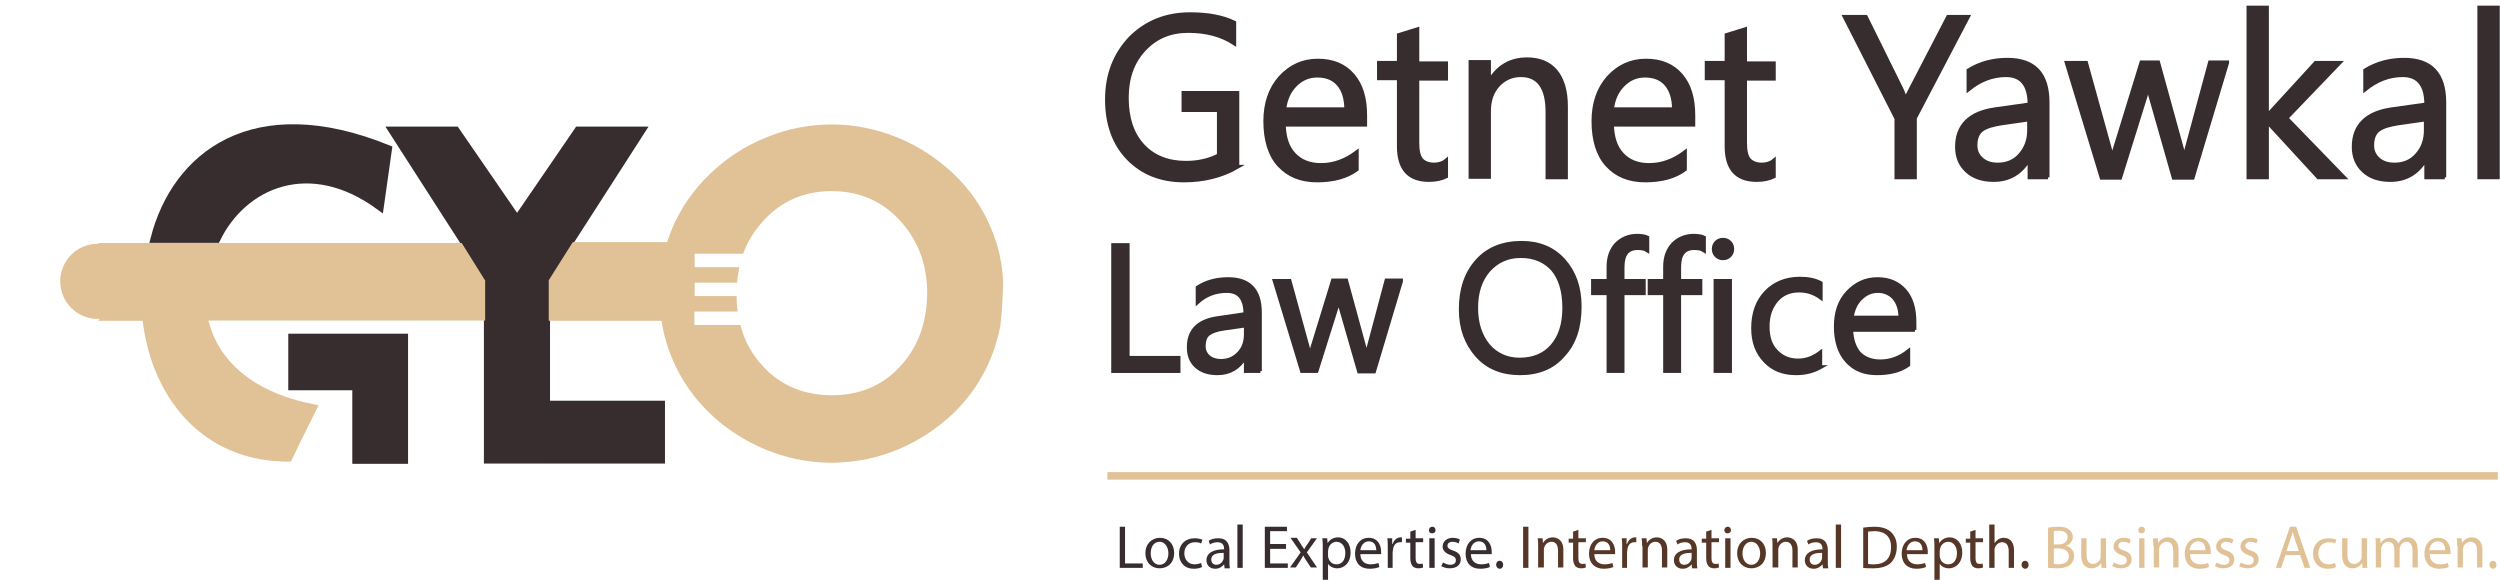 <svg width="332" height="77" viewBox="0 0 332 77" fill="none" xmlns="http://www.w3.org/2000/svg">
<path d="M132.964 37.759C132.928 39.64 132.82 41.486 132.603 43.294C132.856 41.956 133.001 40.581 133.001 39.17C133.001 38.663 132.964 38.193 132.964 37.759Z" fill="#E1C196"/>
<g filter="url(#filter0_d_504_2)">
<path d="M7.993 42.354C10.751 42.354 12.986 40.119 12.986 37.361C12.986 34.604 10.751 32.368 7.993 32.368C5.235 32.368 3 34.604 3 37.361C3 40.119 5.235 42.354 7.993 42.354Z" fill="#E1C196"/>
</g>
<path d="M53.69 44.815V61.096H47.286V51.327H38.783V44.815H53.69Z" fill="#372C2E" stroke="#372C2E" stroke-miterlimit="10"/>
<path d="M72.541 40.835H64.762V61.06H72.541V40.835Z" fill="#372C2E" stroke="#372C2E" stroke-miterlimit="10"/>
<path d="M85.205 17.317L76.087 31.5L72.541 37.072V39.931H64.762V37.072L61.216 31.5L52.099 17.317H60.529L68.67 29.149L76.774 17.317H85.205Z" fill="#372C2E" stroke="#372C2E" stroke-miterlimit="10"/>
<path d="M87.809 53.716H73.518V61.061H87.809V53.716Z" fill="#372C2E" stroke="#372C2E" stroke-miterlimit="10"/>
<path d="M63.929 42.065H27.06C27.893 46.371 30.859 50.423 36.721 52.775C38.168 53.354 39.76 53.824 41.569 54.186L39.471 58.419L38.313 60.807C29.883 60.807 24.238 56.104 21.416 49.808C20.331 47.42 19.679 44.779 19.39 42.101H14.107C14.469 41.667 15.88 40.003 15.88 37.434C15.88 34.865 14.469 33.201 14.107 32.767H61.035L63.929 37.398V42.065Z" fill="#E1C196" stroke="#E1C196" stroke-miterlimit="10"/>
<path d="M51.556 19.777L50.47 27.448C41.099 20.537 32.271 24.517 28.761 31.753H20.476C23.334 20.573 33.682 12.505 51.556 19.777Z" fill="#372C2E" stroke="#372C2E" stroke-miterlimit="10"/>
<path d="M131.155 30.523C130.069 27.882 128.441 25.494 126.307 23.468C124.172 21.442 121.748 19.849 118.998 18.728C117.442 18.077 115.85 17.642 114.222 17.353C112.992 17.136 111.762 17.027 110.495 17.027C107.565 17.027 104.706 17.57 101.92 18.728C99.134 19.849 96.71 21.442 94.612 23.468C92.477 25.53 90.849 27.882 89.727 30.523C89.438 31.21 89.184 31.934 88.967 32.658H76.34L73.373 37.361V42.101H88.28C88.569 44.308 89.221 46.407 90.161 48.397C91.572 51.327 93.562 53.824 96.204 55.922C98.266 57.551 100.509 58.781 102.933 59.649C105.394 60.517 107.89 60.952 110.459 60.952C110.785 60.952 111.146 60.952 111.472 60.916C114.041 60.807 116.501 60.264 118.926 59.287C121.639 58.166 124.099 56.574 126.27 54.511C128.369 52.485 129.961 50.133 131.082 47.456C131.661 46.081 132.059 44.67 132.349 43.223C132.566 41.341 132.674 39.424 132.711 37.506C132.638 35.082 132.096 32.73 131.155 30.523ZM119.902 49.012C118.781 50.206 117.551 51.147 116.14 51.798C114.439 52.594 112.558 52.992 110.495 52.992C106.624 52.992 103.44 51.653 100.98 49.012C99.532 47.456 98.519 45.683 97.94 43.657H91.717V40.871H97.398C97.361 40.545 97.325 40.184 97.325 39.822H91.753V37.036H97.434C97.47 36.674 97.506 36.348 97.579 35.986H91.753V33.2H98.338C98.953 31.645 99.858 30.234 101.052 28.931C103.548 26.217 106.696 24.879 110.495 24.879C113.245 24.879 115.633 25.602 117.732 27.05C118.491 27.592 119.215 28.207 119.866 28.931C122.363 31.645 123.629 34.973 123.629 38.953C123.593 43.006 122.363 46.334 119.902 49.012Z" fill="#E1C196" stroke="#E1C196" stroke-miterlimit="10"/>
<path d="M147.059 63.197H331.714" stroke="#E1C196" stroke-miterlimit="10"/>
<path d="M164.385 22.145C162.27 23.378 159.862 23.965 157.219 23.965C154.165 23.965 151.699 22.967 149.819 21.029C147.94 19.09 147 16.448 147 13.217C147 9.928 148.057 7.226 150.113 5.053C152.227 2.939 154.87 1.882 158.042 1.882C160.391 1.882 162.329 2.234 163.915 2.998V5.758C162.212 4.642 160.156 4.114 157.807 4.114C155.399 4.114 153.461 4.936 151.934 6.58C150.407 8.225 149.643 10.339 149.643 12.982C149.643 15.684 150.348 17.798 151.757 19.325C153.167 20.852 155.105 21.616 157.513 21.616C159.158 21.616 160.626 21.264 161.859 20.617V14.627H157.161V12.336H164.326V22.145H164.385Z" fill="#372C2E" stroke="#372C2E" stroke-width="0.5" stroke-miterlimit="10"/>
<path d="M181.241 16.564H170.493C170.552 18.267 170.963 19.559 171.844 20.499C172.725 21.439 173.9 21.909 175.427 21.909C177.13 21.909 178.716 21.321 180.184 20.206V22.496C178.833 23.494 177.071 23.964 174.898 23.964C172.725 23.964 171.08 23.26 169.847 21.909C168.614 20.558 168.026 18.561 168.026 16.094C168.026 13.745 168.672 11.807 170.023 10.28C171.374 8.811 173.019 8.048 175.016 8.048C177.012 8.048 178.539 8.694 179.655 9.986C180.771 11.278 181.3 13.04 181.3 15.331V16.564H181.241ZM178.774 14.508C178.774 13.099 178.422 11.983 177.776 11.219C177.13 10.456 176.19 10.045 174.957 10.045C173.782 10.045 172.842 10.456 172.02 11.278C171.198 12.1 170.728 13.158 170.552 14.508H178.774Z" fill="#372C2E" stroke="#372C2E" stroke-width="0.5" stroke-miterlimit="10"/>
<path d="M192.047 23.436C191.46 23.73 190.697 23.906 189.757 23.906C187.114 23.906 185.763 22.437 185.763 19.442V10.397H183.12V8.342H185.763V4.641L188.23 3.878V8.4H192.047V10.456H188.23V19.031C188.23 20.029 188.406 20.793 188.758 21.204C189.111 21.615 189.698 21.85 190.462 21.85C191.049 21.85 191.636 21.674 192.047 21.322V23.436Z" fill="#372C2E" stroke="#372C2E" stroke-width="0.5" stroke-miterlimit="10"/>
<path d="M207.965 23.554H205.498V14.861C205.498 11.631 204.323 9.986 201.974 9.986C200.74 9.986 199.742 10.456 198.92 11.337C198.097 12.277 197.745 13.393 197.745 14.803V23.495H195.278V8.224H197.745V10.75H197.804C198.978 8.812 200.623 7.872 202.796 7.872C204.441 7.872 205.733 8.401 206.614 9.458C207.495 10.515 207.965 12.101 207.965 14.098V23.554Z" fill="#372C2E" stroke="#372C2E" stroke-width="0.5" stroke-miterlimit="10"/>
<path d="M224.82 16.564H214.072C214.131 18.267 214.542 19.559 215.423 20.499C216.304 21.439 217.479 21.909 219.006 21.909C220.709 21.909 222.295 21.321 223.763 20.206V22.496C222.412 23.494 220.65 23.964 218.477 23.964C216.304 23.964 214.66 23.26 213.426 21.909C212.193 20.558 211.605 18.561 211.605 16.094C211.605 13.745 212.252 11.807 213.602 10.28C214.953 8.811 216.598 8.048 218.595 8.048C220.592 8.048 222.119 8.694 223.235 9.986C224.35 11.278 224.879 13.04 224.879 15.331V16.564H224.82ZM222.295 14.508C222.295 13.099 221.942 11.983 221.296 11.219C220.65 10.456 219.711 10.045 218.477 10.045C217.303 10.045 216.363 10.456 215.541 11.278C214.718 12.1 214.248 13.158 214.072 14.508H222.295Z" fill="#372C2E" stroke="#372C2E" stroke-width="0.5" stroke-miterlimit="10"/>
<path d="M235.569 23.436C234.982 23.73 234.218 23.906 233.278 23.906C230.635 23.906 229.285 22.437 229.285 19.442V10.397H226.642V8.342H229.285V4.641L231.751 3.878V8.4H235.569V10.456H231.751V19.031C231.751 20.029 231.928 20.793 232.28 21.204C232.632 21.615 233.22 21.85 233.983 21.85C234.57 21.85 235.158 21.674 235.569 21.322V23.436Z" fill="#372C2E" stroke="#372C2E" stroke-width="0.5" stroke-miterlimit="10"/>
<path d="M261.352 2.233L254.304 15.683V23.553H251.838V15.742L244.966 2.233H247.785L252.542 11.866C252.601 11.983 252.777 12.394 253.071 13.158H253.13C253.247 12.805 253.423 12.394 253.717 11.866L258.709 2.233H261.352Z" fill="#372C2E" stroke="#372C2E" stroke-width="0.5" stroke-miterlimit="10"/>
<path d="M271.983 23.553H269.516V21.145H269.457C268.4 22.966 266.814 23.906 264.759 23.906C263.232 23.906 262.057 23.495 261.176 22.672C260.295 21.85 259.884 20.793 259.884 19.501C259.884 16.682 261.587 14.979 264.935 14.509L269.516 13.863C269.516 11.278 268.459 9.986 266.403 9.986C264.582 9.986 262.938 10.632 261.411 11.866V9.34C262.938 8.401 264.641 7.931 266.579 7.931C270.162 7.931 271.924 9.81 271.924 13.628V23.553H271.983ZM269.516 15.86L265.816 16.388C264.7 16.564 263.819 16.799 263.232 17.21C262.644 17.622 262.351 18.326 262.351 19.325C262.351 20.088 262.644 20.676 263.173 21.145C263.701 21.615 264.406 21.85 265.287 21.85C266.521 21.85 267.519 21.439 268.283 20.558C269.046 19.677 269.457 18.62 269.457 17.328V15.86H269.516Z" fill="#372C2E" stroke="#372C2E" stroke-width="0.5" stroke-miterlimit="10"/>
<path d="M295.77 8.342L291.189 23.612H288.663L285.551 12.688C285.433 12.277 285.374 11.807 285.316 11.279H285.257C285.198 11.631 285.14 12.101 284.963 12.688L281.557 23.612H279.09L274.45 8.342H277.034L280.206 19.795C280.323 20.147 280.382 20.617 280.441 21.146H280.558C280.617 20.735 280.676 20.265 280.852 19.736L284.376 8.283H286.608L289.779 19.795C289.897 20.147 289.956 20.617 290.014 21.146H290.132C290.132 20.735 290.249 20.323 290.367 19.795L293.48 8.283H295.77V8.342Z" fill="#372C2E" stroke="#372C2E" stroke-width="0.5" stroke-miterlimit="10"/>
<path d="M311.275 23.553H307.869L301.114 16.212H301.056V23.553H298.589V1H301.056V15.331H301.114L307.516 8.342H310.688L303.64 15.683L311.275 23.553Z" fill="#372C2E" stroke="#372C2E" stroke-width="0.5" stroke-miterlimit="10"/>
<path d="M324.666 23.553H322.2V21.145H322.141C321.084 22.966 319.498 23.906 317.442 23.906C315.915 23.906 314.74 23.495 313.859 22.672C312.978 21.85 312.567 20.793 312.567 19.501C312.567 16.682 314.271 14.979 317.618 14.509L322.2 13.863C322.2 11.278 321.142 9.986 319.087 9.986C317.266 9.986 315.621 10.632 314.094 11.866V9.34C315.621 8.401 317.325 7.931 319.263 7.931C322.846 7.931 324.608 9.81 324.608 13.628V23.553H324.666ZM322.2 15.86L318.499 16.388C317.383 16.564 316.502 16.799 315.915 17.21C315.328 17.622 315.034 18.326 315.034 19.325C315.034 20.088 315.328 20.676 315.856 21.145C316.385 21.615 317.09 21.85 317.971 21.85C319.204 21.85 320.203 21.439 320.966 20.558C321.73 19.736 322.141 18.62 322.141 17.328V15.86H322.2Z" fill="#372C2E" stroke="#372C2E" stroke-width="0.5" stroke-miterlimit="10"/>
<path d="M331.714 23.553H329.247V1H331.714V23.553Z" fill="#372C2E" stroke="#372C2E" stroke-width="0.5" stroke-miterlimit="10"/>
<path d="M156.515 49.279H147.822V32.54H149.76V47.517H156.515V49.279Z" fill="#372C2E" stroke="#372C2E" stroke-width="0.5" stroke-miterlimit="10"/>
<path d="M167.38 49.278H165.442V47.398H165.383C164.561 48.808 163.327 49.572 161.683 49.572C160.508 49.572 159.568 49.278 158.864 48.632C158.159 47.986 157.865 47.163 157.865 46.106C157.865 43.874 159.157 42.582 161.8 42.23L165.383 41.701C165.383 39.646 164.561 38.647 162.916 38.647C161.448 38.647 160.156 39.117 159.04 40.116V38.178C160.215 37.414 161.565 37.062 163.092 37.062C165.912 37.062 167.321 38.53 167.321 41.525V49.278H167.38ZM165.442 43.228L162.564 43.64C161.683 43.757 160.978 43.992 160.567 44.286C160.097 44.579 159.862 45.167 159.862 45.989C159.862 46.576 160.097 47.046 160.508 47.398C160.919 47.751 161.507 47.927 162.153 47.927C163.092 47.927 163.915 47.575 164.502 46.929C165.148 46.282 165.442 45.401 165.442 44.403V43.228Z" fill="#372C2E" stroke="#372C2E" stroke-width="0.5" stroke-miterlimit="10"/>
<path d="M186.057 37.356L182.475 49.337H180.478L178.011 40.762C177.893 40.41 177.835 40.057 177.835 39.646H177.776C177.776 39.94 177.659 40.292 177.541 40.703L174.839 49.279H172.901L169.26 37.297H171.257L173.723 46.283C173.782 46.577 173.841 46.929 173.9 47.34H174.017C174.017 46.988 174.135 46.636 174.252 46.224L177.012 37.238H178.774L181.241 46.283C181.3 46.577 181.359 46.929 181.417 47.34H181.535C181.535 47.047 181.594 46.694 181.711 46.283L184.119 37.238H186.057V37.356Z" fill="#372C2E" stroke="#372C2E" stroke-width="0.5" stroke-miterlimit="10"/>
<path d="M201.857 49.572C199.507 49.572 197.569 48.809 196.159 47.223C194.75 45.637 193.986 43.64 193.986 41.115C193.986 38.413 194.691 36.299 196.159 34.654C197.628 33.01 199.625 32.246 202.091 32.246C204.382 32.246 206.261 33.01 207.671 34.595C209.081 36.181 209.785 38.178 209.785 40.704C209.785 43.464 209.081 45.578 207.612 47.164C206.203 48.809 204.265 49.572 201.857 49.572ZM201.974 34.008C200.212 34.008 198.802 34.654 197.686 35.888C196.571 37.18 196.042 38.824 196.042 40.88C196.042 42.935 196.571 44.58 197.628 45.872C198.685 47.105 200.095 47.752 201.798 47.752C203.618 47.752 205.087 47.164 206.144 45.931C207.201 44.697 207.73 43.053 207.73 40.88C207.73 38.648 207.201 36.945 206.203 35.77C205.204 34.654 203.795 34.008 201.974 34.008Z" fill="#372C2E" stroke="#372C2E" stroke-width="0.5" stroke-miterlimit="10"/>
<path d="M218.771 33.245C218.419 33.01 217.949 32.951 217.479 32.951C216.128 32.951 215.482 33.773 215.482 35.477V37.297H218.301V38.942H215.482V49.279H213.603V38.942H211.547V37.297H213.603V35.418C213.603 34.184 213.955 33.186 214.66 32.423C215.364 31.718 216.304 31.307 217.361 31.307C217.949 31.307 218.419 31.365 218.771 31.542V33.245Z" fill="#372C2E" stroke="#372C2E" stroke-width="0.5" stroke-miterlimit="10"/>
<path d="M226.289 33.245C225.936 33.01 225.466 32.951 224.996 32.951C223.646 32.951 223 33.773 223 35.477V37.297H225.819V38.942H223V49.279H221.12V38.942H219.064V37.297H221.12V35.418C221.12 34.184 221.472 33.186 222.177 32.423C222.882 31.718 223.822 31.307 224.879 31.307C225.466 31.307 225.936 31.365 226.289 31.542V33.245Z" fill="#372C2E" stroke="#372C2E" stroke-width="0.5" stroke-miterlimit="10"/>
<path d="M228.814 34.302C228.462 34.302 228.168 34.184 227.933 33.949C227.699 33.714 227.581 33.421 227.581 33.068C227.581 32.716 227.699 32.422 227.933 32.187C228.168 31.952 228.462 31.835 228.814 31.835C229.167 31.835 229.46 31.952 229.695 32.187C229.93 32.422 230.048 32.716 230.048 33.068C230.048 33.421 229.93 33.714 229.695 33.949C229.46 34.184 229.167 34.302 228.814 34.302ZM229.754 49.279H227.816V37.297H229.754V49.279Z" fill="#372C2E" stroke="#372C2E" stroke-width="0.5" stroke-miterlimit="10"/>
<path d="M241.795 48.749C240.855 49.278 239.798 49.572 238.506 49.572C236.802 49.572 235.452 49.043 234.394 47.927C233.337 46.811 232.809 45.402 232.809 43.581C232.809 41.584 233.396 39.998 234.512 38.824C235.628 37.649 237.155 37.003 239.034 37.003C240.091 37.003 241.031 37.179 241.795 37.59V39.528C240.914 38.882 239.974 38.589 238.917 38.589C237.683 38.589 236.685 39 235.921 39.881C235.158 40.762 234.747 41.937 234.747 43.346C234.747 44.756 235.099 45.871 235.863 46.635C236.626 47.457 237.566 47.868 238.799 47.868C239.857 47.868 240.796 47.516 241.736 46.811V48.749H241.795Z" fill="#372C2E" stroke="#372C2E" stroke-width="0.5" stroke-miterlimit="10"/>
<path d="M254.304 43.816H245.847C245.905 45.167 246.258 46.165 246.904 46.929C247.609 47.633 248.548 47.986 249.723 47.986C251.074 47.986 252.307 47.516 253.423 46.635V48.456C252.366 49.219 250.956 49.572 249.253 49.572C247.55 49.572 246.258 49.043 245.259 47.927C244.261 46.811 243.791 45.284 243.791 43.346C243.791 41.467 244.32 39.939 245.377 38.824C246.434 37.708 247.726 37.062 249.312 37.062C250.898 37.062 252.072 37.59 252.953 38.589C253.834 39.587 254.245 40.997 254.245 42.817V43.816H254.304ZM252.366 42.171C252.366 41.055 252.072 40.233 251.544 39.587C251.015 39 250.31 38.647 249.371 38.647C248.49 38.647 247.726 39 247.08 39.646C246.434 40.292 246.082 41.114 245.905 42.171H252.366Z" fill="#372C2E" stroke="#372C2E" stroke-width="0.5" stroke-miterlimit="10"/>
<path d="M148.703 69.951H149.408V74.826H151.757V75.413H148.703V69.951Z" fill="#372C2E"/>
<path d="M155.927 73.417C155.927 74.885 154.929 75.472 153.989 75.472C152.932 75.472 152.109 74.709 152.109 73.476C152.109 72.183 152.99 71.42 154.048 71.42C155.163 71.42 155.927 72.242 155.927 73.417ZM152.814 73.476C152.814 74.356 153.284 75.003 153.989 75.003C154.694 75.003 155.163 74.356 155.163 73.476C155.163 72.829 154.811 71.948 153.989 71.948C153.167 71.948 152.814 72.712 152.814 73.476Z" fill="#372C2E"/>
<path d="M159.627 75.297C159.451 75.415 159.04 75.532 158.511 75.532C157.337 75.532 156.573 74.71 156.573 73.535C156.573 72.302 157.396 71.48 158.688 71.48C159.099 71.48 159.451 71.597 159.686 71.656L159.51 72.184C159.334 72.067 159.099 72.008 158.688 72.008C157.807 72.008 157.278 72.654 157.278 73.476C157.278 74.357 157.865 74.945 158.629 74.945C159.04 74.945 159.275 74.827 159.51 74.769L159.627 75.297Z" fill="#372C2E"/>
<path d="M162.623 75.415L162.564 74.945C162.329 75.238 161.918 75.532 161.389 75.532C160.626 75.532 160.215 75.003 160.215 74.416C160.215 73.476 161.037 72.948 162.564 72.948V72.889C162.564 72.537 162.447 72.008 161.683 72.008C161.331 72.008 160.92 72.126 160.685 72.302L160.509 71.832C160.802 71.597 161.272 71.48 161.801 71.48C162.975 71.48 163.269 72.302 163.269 73.065V74.534C163.269 74.886 163.269 75.18 163.328 75.473H162.623V75.415ZM162.505 73.418C161.742 73.418 160.861 73.535 160.861 74.299C160.861 74.769 161.155 75.003 161.507 75.003C162.036 75.003 162.329 74.651 162.447 74.357C162.447 74.299 162.505 74.181 162.505 74.123V73.418Z" fill="#372C2E"/>
<path d="M164.326 69.658H165.031V75.414H164.326V69.658Z" fill="#372C2E"/>
<path d="M170.787 72.888H168.673V74.826H171.022V75.413H167.968V69.951H170.904V70.538H168.673V72.242H170.787V72.888Z" fill="#372C2E"/>
<path d="M172.255 71.479L172.784 72.301C172.901 72.536 173.077 72.712 173.195 72.947C173.312 72.712 173.43 72.536 173.606 72.301L174.135 71.479H174.898L173.547 73.358L174.898 75.355H174.076L173.489 74.474C173.312 74.239 173.195 74.004 173.077 73.769C172.96 74.004 172.784 74.239 172.666 74.474L172.079 75.355H171.315L172.725 73.358L171.374 71.42H172.255V71.479Z" fill="#372C2E"/>
<path d="M175.661 72.771C175.661 72.242 175.661 71.89 175.603 71.479H176.249L176.307 72.125C176.601 71.655 177.071 71.361 177.717 71.361C178.657 71.361 179.361 72.184 179.361 73.358C179.361 74.768 178.48 75.473 177.599 75.473C177.071 75.473 176.601 75.238 176.366 74.885V77H175.661V72.771ZM176.366 73.828C176.366 73.945 176.366 74.004 176.425 74.122C176.542 74.592 176.953 74.944 177.482 74.944C178.246 74.944 178.657 74.357 178.657 73.417C178.657 72.653 178.246 71.949 177.482 71.949C177.012 71.949 176.542 72.301 176.425 72.83C176.425 72.947 176.366 73.006 176.366 73.123V73.828Z" fill="#372C2E"/>
<path d="M180.654 73.593C180.654 74.533 181.3 74.944 182.005 74.944C182.533 74.944 182.827 74.826 183.062 74.768L183.18 75.296C182.945 75.414 182.475 75.531 181.887 75.531C180.654 75.531 179.949 74.768 179.949 73.534C179.949 72.301 180.654 71.42 181.77 71.42C183.062 71.42 183.414 72.536 183.414 73.241C183.414 73.358 183.414 73.476 183.414 73.593H180.654ZM182.768 73.064C182.768 72.595 182.592 71.89 181.77 71.89C181.065 71.89 180.713 72.536 180.654 73.064H182.768Z" fill="#372C2E"/>
<path d="M184.295 72.712C184.295 72.242 184.295 71.831 184.236 71.479H184.882V72.242H184.941C185.117 71.714 185.528 71.361 185.998 71.361C186.057 71.361 186.116 71.361 186.174 71.361V72.007C186.116 72.007 186.057 72.007 185.94 72.007C185.411 72.007 185.059 72.36 185 72.947C185 73.065 184.941 73.182 184.941 73.299V75.414H184.295V72.712Z" fill="#372C2E"/>
<path d="M187.995 70.363V71.479H188.994V72.008H187.995V74.122C187.995 74.592 188.113 74.886 188.524 74.886C188.7 74.886 188.876 74.886 188.935 74.827L188.994 75.356C188.876 75.414 188.641 75.473 188.348 75.473C187.995 75.473 187.76 75.356 187.584 75.179C187.408 74.944 187.29 74.592 187.29 74.181V72.067H186.703V71.538H187.29V70.598L187.995 70.363Z" fill="#372C2E"/>
<path d="M190.638 70.421C190.638 70.656 190.462 70.832 190.168 70.832C189.933 70.832 189.757 70.656 189.757 70.421C189.757 70.186 189.933 69.951 190.227 69.951C190.462 69.951 190.638 70.127 190.638 70.421ZM189.816 75.413V71.478H190.52V75.413H189.816Z" fill="#372C2E"/>
<path d="M191.636 74.709C191.871 74.826 192.224 75.003 192.576 75.003C193.105 75.003 193.34 74.768 193.34 74.415C193.34 74.063 193.163 73.887 192.635 73.71C191.93 73.476 191.578 73.064 191.578 72.595C191.578 71.948 192.106 71.42 192.928 71.42C193.34 71.42 193.692 71.537 193.868 71.655L193.692 72.183C193.516 72.066 193.281 71.948 192.87 71.948C192.459 71.948 192.224 72.183 192.224 72.477C192.224 72.771 192.459 72.947 192.987 73.123C193.692 73.358 193.986 73.71 193.986 74.298C193.986 75.003 193.457 75.472 192.517 75.472C192.106 75.472 191.695 75.355 191.401 75.179L191.636 74.709Z" fill="#372C2E"/>
<path d="M195.337 73.593C195.337 74.533 195.983 74.944 196.687 74.944C197.216 74.944 197.51 74.826 197.745 74.768L197.862 75.296C197.627 75.414 197.157 75.531 196.57 75.531C195.337 75.531 194.632 74.768 194.632 73.534C194.632 72.301 195.337 71.42 196.453 71.42C197.745 71.42 198.097 72.536 198.097 73.241C198.097 73.358 198.097 73.476 198.097 73.593H195.337ZM197.392 73.064C197.392 72.595 197.216 71.89 196.394 71.89C195.689 71.89 195.337 72.536 195.278 73.064H197.392Z" fill="#372C2E"/>
<path d="M198.685 75.003C198.685 74.71 198.861 74.475 199.154 74.475C199.448 74.475 199.624 74.71 199.624 75.003C199.624 75.297 199.448 75.532 199.154 75.532C198.919 75.532 198.685 75.297 198.685 75.003Z" fill="#372C2E"/>
<path d="M202.972 69.951V75.413H202.268V69.951H202.972Z" fill="#563727"/>
<path d="M204.264 72.536C204.264 72.125 204.264 71.772 204.205 71.479H204.851L204.91 72.125C205.086 71.772 205.556 71.361 206.202 71.361C206.731 71.361 207.612 71.655 207.612 73.006V75.355H206.907V73.123C206.907 72.477 206.672 71.949 206.026 71.949C205.556 71.949 205.204 72.301 205.086 72.653C205.027 72.771 205.027 72.888 205.027 73.006V75.355H204.264V72.536Z" fill="#563727"/>
<path d="M209.608 70.363V71.479H210.607V72.008H209.608V74.122C209.608 74.592 209.726 74.886 210.137 74.886C210.313 74.886 210.49 74.886 210.548 74.827L210.607 75.356C210.489 75.414 210.255 75.473 209.961 75.473C209.609 75.473 209.374 75.356 209.197 75.179C209.021 74.944 208.904 74.592 208.904 74.181V72.067H208.316V71.538H208.904V70.598L209.608 70.363Z" fill="#563727"/>
<path d="M211.723 73.593C211.723 74.533 212.369 74.944 213.074 74.944C213.603 74.944 213.896 74.826 214.131 74.768L214.249 75.296C214.014 75.414 213.544 75.531 212.957 75.531C211.782 75.531 211.019 74.768 211.019 73.534C211.019 72.301 211.723 71.42 212.839 71.42C214.131 71.42 214.484 72.536 214.484 73.241C214.484 73.358 214.484 73.476 214.484 73.593H211.723ZM213.838 73.064C213.838 72.595 213.662 71.89 212.839 71.89C212.134 71.89 211.782 72.536 211.723 73.064H213.838Z" fill="#563727"/>
<path d="M215.423 72.712C215.423 72.242 215.423 71.831 215.364 71.479H216.01V72.242H216.069C216.245 71.714 216.656 71.361 217.126 71.361C217.185 71.361 217.244 71.361 217.302 71.361V72.007C217.244 72.007 217.185 72.007 217.067 72.007C216.539 72.007 216.187 72.36 216.128 72.947C216.128 73.065 216.069 73.182 216.069 73.299V75.414H215.423V72.712Z" fill="#563727"/>
<path d="M218.067 72.536C218.067 72.125 218.067 71.772 218.008 71.479H218.654L218.713 72.125C218.889 71.772 219.359 71.361 220.005 71.361C220.533 71.361 221.414 71.655 221.414 73.006V75.355H220.709V73.123C220.709 72.477 220.475 71.949 219.829 71.949C219.359 71.949 219.006 72.301 218.889 72.653C218.83 72.771 218.83 72.888 218.83 73.006V75.355H218.125V72.536H218.067Z" fill="#563727"/>
<path d="M224.703 75.415L224.644 74.945C224.409 75.238 223.998 75.532 223.47 75.532C222.706 75.532 222.295 75.003 222.295 74.416C222.295 73.476 223.117 72.948 224.644 72.948V72.889C224.644 72.537 224.527 72.008 223.763 72.008C223.411 72.008 223 72.126 222.765 72.302L222.589 71.832C222.882 71.597 223.352 71.48 223.881 71.48C225.055 71.48 225.349 72.302 225.349 73.065V74.534C225.349 74.886 225.349 75.18 225.408 75.473H224.703V75.415ZM224.644 73.418C223.881 73.418 223 73.535 223 74.299C223 74.769 223.293 75.003 223.646 75.003C224.174 75.003 224.468 74.651 224.585 74.357C224.585 74.299 224.644 74.181 224.644 74.123V73.418Z" fill="#563727"/>
<path d="M227.287 70.363V71.479H228.286V72.008H227.287V74.122C227.287 74.592 227.405 74.886 227.816 74.886C227.992 74.886 228.168 74.886 228.227 74.827L228.286 75.356C228.168 75.414 227.933 75.473 227.64 75.473C227.287 75.473 227.052 75.356 226.876 75.179C226.7 74.944 226.582 74.592 226.582 74.181V72.067H225.995V71.538H226.582V70.598L227.287 70.363Z" fill="#563727"/>
<path d="M229.871 70.421C229.871 70.656 229.695 70.832 229.401 70.832C229.166 70.832 228.99 70.656 228.99 70.421C228.99 70.186 229.166 69.951 229.46 69.951C229.695 69.951 229.871 70.127 229.871 70.421ZM229.108 75.413V71.478H229.813V75.413H229.108Z" fill="#563727"/>
<path d="M234.512 73.417C234.512 74.885 233.514 75.472 232.574 75.472C231.517 75.472 230.694 74.709 230.694 73.476C230.694 72.183 231.575 71.42 232.633 71.42C233.748 71.42 234.512 72.242 234.512 73.417ZM231.399 73.476C231.399 74.356 231.869 75.003 232.574 75.003C233.279 75.003 233.748 74.356 233.748 73.476C233.748 72.829 233.396 71.948 232.574 71.948C231.81 71.948 231.399 72.712 231.399 73.476Z" fill="#563727"/>
<path d="M235.393 72.536C235.393 72.125 235.393 71.772 235.334 71.479H235.98L236.039 72.125C236.215 71.772 236.685 71.361 237.331 71.361C237.859 71.361 238.74 71.655 238.74 73.006V75.355H238.036V73.123C238.036 72.477 237.801 71.949 237.155 71.949C236.685 71.949 236.332 72.301 236.215 72.653C236.156 72.771 236.156 72.888 236.156 73.006V75.355H235.393V72.536Z" fill="#563727"/>
<path d="M242.088 75.415L242.029 74.945C241.794 75.238 241.383 75.532 240.854 75.532C240.091 75.532 239.68 75.003 239.68 74.416C239.68 73.476 240.502 72.948 242.029 72.948V72.889C242.029 72.537 241.912 72.008 241.148 72.008C240.796 72.008 240.384 72.126 240.15 72.302L239.973 71.832C240.267 71.597 240.737 71.48 241.265 71.48C242.44 71.48 242.734 72.302 242.734 73.065V74.534C242.734 74.886 242.734 75.18 242.793 75.473H242.088V75.415ZM241.97 73.418C241.207 73.418 240.326 73.535 240.326 74.299C240.326 74.769 240.619 75.003 240.972 75.003C241.5 75.003 241.794 74.651 241.912 74.357C241.912 74.299 241.97 74.181 241.97 74.123V73.418Z" fill="#563727"/>
<path d="M243.791 69.658H244.496V75.414H243.791V69.658Z" fill="#563727"/>
<path d="M247.433 70.069C247.844 70.01 248.372 69.951 248.901 69.951C249.899 69.951 250.604 70.186 251.133 70.656C251.603 71.126 251.896 71.713 251.896 72.594C251.896 73.475 251.603 74.239 251.133 74.709C250.604 75.237 249.782 75.472 248.725 75.472C248.196 75.472 247.785 75.472 247.433 75.413V70.069ZM248.137 74.885C248.314 74.944 248.549 74.943 248.842 74.943C250.369 74.943 251.133 74.121 251.133 72.653C251.133 71.361 250.428 70.538 248.901 70.538C248.549 70.538 248.255 70.597 248.079 70.597V74.885H248.137Z" fill="#563727"/>
<path d="M253.247 73.593C253.247 74.533 253.893 74.944 254.598 74.944C255.126 74.944 255.42 74.826 255.655 74.768L255.772 75.296C255.537 75.414 255.067 75.531 254.48 75.531C253.306 75.531 252.542 74.768 252.542 73.534C252.542 72.301 253.247 71.42 254.363 71.42C255.655 71.42 256.007 72.536 256.007 73.241C256.007 73.358 256.007 73.476 256.007 73.593H253.247ZM255.302 73.064C255.302 72.595 255.126 71.89 254.304 71.89C253.599 71.89 253.247 72.536 253.188 73.064H255.302Z" fill="#563727"/>
<path d="M256.889 72.771C256.889 72.242 256.889 71.89 256.83 71.479H257.476L257.535 72.125C257.829 71.655 258.298 71.361 258.944 71.361C259.884 71.361 260.589 72.184 260.589 73.358C260.589 74.768 259.708 75.473 258.827 75.473C258.298 75.473 257.829 75.238 257.594 74.885V77H256.889V72.771ZM257.594 73.828C257.594 73.945 257.594 74.004 257.652 74.122C257.77 74.592 258.181 74.944 258.71 74.944C259.473 74.944 259.884 74.357 259.884 73.417C259.884 72.653 259.473 71.949 258.71 71.949C258.24 71.949 257.77 72.301 257.652 72.83C257.652 72.947 257.594 73.006 257.594 73.123V73.828Z" fill="#563727"/>
<path d="M262.351 70.363V71.479H263.349V72.008H262.351V74.122C262.351 74.592 262.468 74.886 262.879 74.886C263.055 74.886 263.232 74.886 263.29 74.827L263.349 75.356C263.232 75.414 262.997 75.473 262.703 75.473C262.351 75.473 262.116 75.356 261.94 75.179C261.763 74.944 261.646 74.592 261.646 74.181V72.067H261.059V71.538H261.646V70.598L262.351 70.363Z" fill="#563727"/>
<path d="M264.171 69.658H264.876V72.125C264.993 71.949 265.169 71.773 265.404 71.596C265.639 71.479 265.874 71.42 266.109 71.42C266.638 71.42 267.46 71.714 267.46 73.065V75.414H266.755V73.182C266.755 72.536 266.52 72.007 265.874 72.007C265.404 72.007 265.052 72.36 264.934 72.712C264.876 72.83 264.876 72.888 264.876 73.065V75.414H264.171V69.658Z" fill="#563727"/>
<path d="M268.459 75.003C268.459 74.71 268.635 74.475 268.929 74.475C269.223 74.475 269.399 74.71 269.399 75.003C269.399 75.297 269.223 75.532 268.929 75.532C268.694 75.532 268.459 75.297 268.459 75.003Z" fill="#563727"/>
<path d="M272.041 70.069C272.335 70.01 272.805 69.951 273.333 69.951C274.038 69.951 274.508 70.069 274.802 70.362C275.095 70.597 275.271 70.891 275.271 71.302C275.271 71.831 274.919 72.3 274.332 72.477C274.86 72.594 275.448 73.005 275.448 73.828C275.448 74.297 275.271 74.65 274.978 74.943C274.625 75.296 273.979 75.472 273.098 75.472C272.628 75.472 272.217 75.413 271.982 75.413V70.069H272.041ZM272.746 72.3H273.392C274.156 72.3 274.567 71.889 274.567 71.361C274.567 70.715 274.097 70.48 273.392 70.48C273.04 70.48 272.863 70.48 272.746 70.538V72.3ZM272.746 74.885C272.863 74.885 273.098 74.943 273.333 74.943C274.038 74.943 274.743 74.65 274.743 73.886C274.743 73.123 274.097 72.829 273.333 72.829H272.746V74.885Z" fill="#E1C196"/>
<path d="M279.677 74.357C279.677 74.769 279.677 75.121 279.735 75.415H279.089L279.031 74.769C278.854 75.062 278.443 75.473 277.739 75.473C277.151 75.473 276.388 75.121 276.388 73.77V71.48H277.092V73.653C277.092 74.416 277.327 74.886 277.973 74.886C278.443 74.886 278.796 74.534 278.913 74.24C278.972 74.123 278.972 74.005 278.972 73.888V71.48H279.677V74.357Z" fill="#E1C196"/>
<path d="M280.734 74.709C280.969 74.826 281.321 75.003 281.674 75.003C282.202 75.003 282.437 74.768 282.437 74.415C282.437 74.063 282.261 73.887 281.732 73.71C281.028 73.476 280.675 73.064 280.675 72.595C280.675 71.948 281.204 71.42 282.026 71.42C282.437 71.42 282.79 71.537 282.966 71.655L282.79 72.183C282.613 72.066 282.378 71.948 281.967 71.948C281.556 71.948 281.321 72.183 281.321 72.477C281.321 72.771 281.556 72.947 282.085 73.123C282.79 73.358 283.083 73.71 283.083 74.298C283.083 75.003 282.555 75.472 281.615 75.472C281.204 75.472 280.793 75.355 280.499 75.179L280.734 74.709Z" fill="#E1C196"/>
<path d="M284.845 70.421C284.845 70.656 284.669 70.832 284.375 70.832C284.14 70.832 283.964 70.656 283.964 70.421C283.964 70.186 284.14 69.951 284.434 69.951C284.669 69.951 284.845 70.127 284.845 70.421ZM284.081 75.413V71.478H284.786V75.413H284.081Z" fill="#E1C196"/>
<path d="M285.961 72.536C285.961 72.125 285.961 71.772 285.902 71.479H286.548L286.607 72.125C286.783 71.772 287.253 71.361 287.899 71.361C288.428 71.361 289.309 71.655 289.309 73.006V75.355H288.604V73.123C288.604 72.477 288.369 71.949 287.723 71.949C287.253 71.949 286.901 72.301 286.783 72.653C286.725 72.771 286.725 72.888 286.725 73.006V75.355H286.02V72.536H285.961Z" fill="#E1C196"/>
<path d="M290.836 73.593C290.836 74.533 291.482 74.944 292.186 74.944C292.715 74.944 293.009 74.826 293.244 74.768L293.361 75.296C293.126 75.414 292.656 75.531 292.069 75.531C290.894 75.531 290.131 74.768 290.131 73.534C290.131 72.301 290.836 71.42 291.952 71.42C293.244 71.42 293.596 72.536 293.596 73.241C293.596 73.358 293.596 73.476 293.596 73.593H290.836ZM292.891 73.064C292.891 72.595 292.715 71.89 291.893 71.89C291.188 71.89 290.836 72.536 290.777 73.064H292.891Z" fill="#E1C196"/>
<path d="M294.36 74.709C294.595 74.826 294.947 75.003 295.3 75.003C295.828 75.003 296.063 74.768 296.063 74.415C296.063 74.063 295.887 73.887 295.358 73.71C294.654 73.476 294.301 73.064 294.301 72.595C294.301 71.948 294.83 71.42 295.652 71.42C296.063 71.42 296.416 71.537 296.592 71.655L296.416 72.183C296.239 72.066 296.004 71.948 295.593 71.948C295.182 71.948 294.947 72.183 294.947 72.477C294.947 72.771 295.182 72.947 295.711 73.123C296.416 73.358 296.709 73.71 296.709 74.298C296.709 75.003 296.181 75.472 295.241 75.472C294.83 75.472 294.419 75.355 294.125 75.179L294.36 74.709Z" fill="#E1C196"/>
<path d="M297.59 74.709C297.825 74.826 298.178 75.003 298.53 75.003C299.059 75.003 299.294 74.768 299.294 74.415C299.294 74.063 299.117 73.887 298.589 73.71C297.884 73.476 297.532 73.064 297.532 72.595C297.532 71.948 298.06 71.42 298.883 71.42C299.294 71.42 299.646 71.537 299.822 71.655L299.646 72.183C299.47 72.066 299.235 71.948 298.824 71.948C298.413 71.948 298.178 72.183 298.178 72.477C298.178 72.771 298.413 72.947 298.941 73.123C299.646 73.358 299.94 73.71 299.94 74.298C299.94 75.003 299.411 75.472 298.471 75.472C298.06 75.472 297.649 75.355 297.355 75.179L297.59 74.709Z" fill="#E1C196"/>
<path d="M303.523 73.71L302.935 75.413H302.23L304.11 69.951H304.932L306.812 75.413H306.048L305.461 73.71H303.523ZM305.285 73.181L304.756 71.596C304.638 71.243 304.58 70.891 304.462 70.597C304.404 70.95 304.286 71.243 304.169 71.596L303.64 73.181H305.285Z" fill="#E1C196"/>
<path d="M310.218 75.297C310.042 75.415 309.631 75.532 309.102 75.532C307.928 75.532 307.164 74.71 307.164 73.535C307.164 72.302 307.986 71.48 309.278 71.48C309.69 71.48 310.042 71.597 310.277 71.656L310.101 72.184C309.924 72.067 309.69 72.008 309.278 72.008C308.397 72.008 307.869 72.654 307.869 73.476C307.869 74.357 308.456 74.945 309.22 74.945C309.631 74.945 309.866 74.827 310.101 74.769L310.218 75.297Z" fill="#E1C196"/>
<path d="M314.329 74.357C314.329 74.769 314.329 75.121 314.388 75.415H313.742L313.683 74.769C313.507 75.062 313.096 75.473 312.391 75.473C311.804 75.473 311.04 75.121 311.04 73.77V71.48H311.745V73.653C311.745 74.416 311.98 74.886 312.626 74.886C313.096 74.886 313.448 74.534 313.566 74.24C313.624 74.123 313.624 74.005 313.624 73.888V71.48H314.329V74.357Z" fill="#E1C196"/>
<path d="M315.504 72.536C315.504 72.125 315.504 71.772 315.445 71.479H316.091L316.15 72.125C316.385 71.772 316.737 71.42 317.383 71.42C317.912 71.42 318.323 71.714 318.499 72.184C318.617 71.949 318.793 71.772 318.911 71.655C319.145 71.479 319.38 71.361 319.792 71.361C320.32 71.361 321.084 71.714 321.084 73.065V75.355H320.379V73.123C320.379 72.36 320.085 71.949 319.557 71.949C319.145 71.949 318.852 72.242 318.734 72.595C318.676 72.712 318.676 72.83 318.676 72.947V75.355H317.971V73.006C317.971 72.36 317.677 71.949 317.149 71.949C316.679 71.949 316.385 72.301 316.268 72.653C316.209 72.771 316.209 72.888 316.209 73.006V75.355H315.504V72.536Z" fill="#E1C196"/>
<path d="M322.669 73.593C322.669 74.533 323.315 74.944 324.02 74.944C324.548 74.944 324.842 74.826 325.077 74.768L325.194 75.296C324.959 75.414 324.489 75.531 323.902 75.531C322.727 75.531 321.964 74.768 321.964 73.534C321.964 72.301 322.669 71.42 323.785 71.42C325.077 71.42 325.429 72.536 325.429 73.241C325.429 73.358 325.429 73.476 325.429 73.593H322.669ZM324.724 73.064C324.724 72.595 324.548 71.89 323.726 71.89C323.021 71.89 322.669 72.536 322.61 73.064H324.724Z" fill="#E1C196"/>
<path d="M326.311 72.536C326.311 72.125 326.311 71.772 326.252 71.479H326.898L326.957 72.125C327.133 71.772 327.603 71.361 328.249 71.361C328.777 71.361 329.658 71.655 329.658 73.006V75.355H328.954V73.123C328.954 72.477 328.719 71.949 328.073 71.949C327.603 71.949 327.25 72.301 327.133 72.653C327.074 72.771 327.074 72.888 327.074 73.006V75.355H326.369V72.536H326.311Z" fill="#E1C196"/>
<path d="M330.598 75.003C330.598 74.71 330.774 74.475 331.068 74.475C331.361 74.475 331.537 74.71 331.537 75.003C331.537 75.297 331.361 75.532 331.068 75.532C330.833 75.532 330.598 75.297 330.598 75.003Z" fill="#E1C196"/>
<defs>
<filter id="filter0_d_504_2" x="0" y="24.368" width="25.986" height="25.986" filterUnits="userSpaceOnUse" color-interpolation-filters="sRGB">
<feFlood flood-opacity="0" result="BackgroundImageFix"/>
<feColorMatrix in="SourceAlpha" type="matrix" values="0 0 0 0 0 0 0 0 0 0 0 0 0 0 0 0 0 0 127 0" result="hardAlpha"/>
<feOffset dx="5"/>
<feGaussianBlur stdDeviation="4"/>
<feComposite in2="hardAlpha" operator="out"/>
<feColorMatrix type="matrix" values="0 0 0 0 0 0 0 0 0 0 0 0 0 0 0 0 0 0 0.25 0"/>
<feBlend mode="normal" in2="BackgroundImageFix" result="effect1_dropShadow_504_2"/>
<feBlend mode="normal" in="SourceGraphic" in2="effect1_dropShadow_504_2" result="shape"/>
</filter>
</defs>
</svg>
